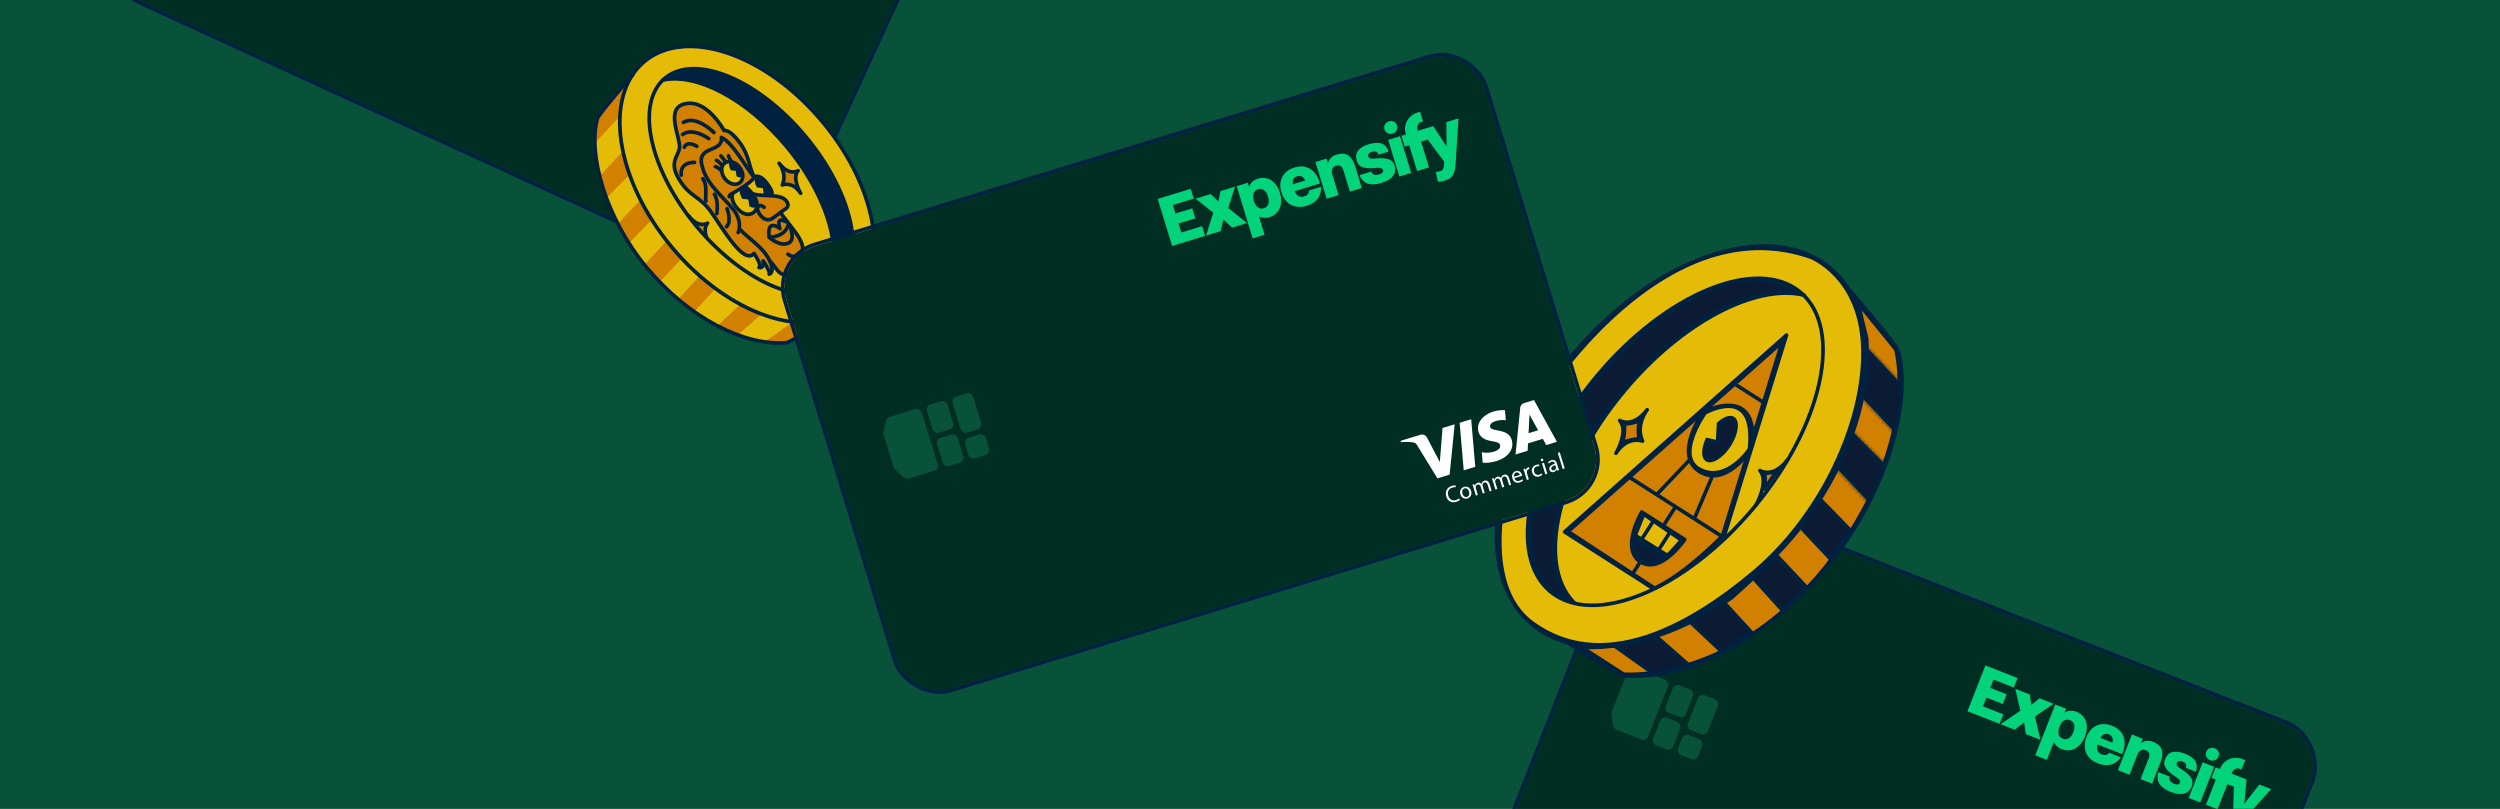<svg width="680" height="220" viewBox="0 0 680 220" fill="none" xmlns="http://www.w3.org/2000/svg">
<rect x="0" y="0" width="680" height="220" fill="#808080" stroke="none"/>
<g clip-path="url(#clip0_4278_11918)">
<rect width="680" height="220" fill="#085239"/>
<g clip-path="url(#clip1_4278_11918)">
<rect x="79.898" y="-119.031" width="198.44" height="125.84" rx="11.673" transform="rotate(24.653 79.898 -119.031)" fill="#002E22"/>
<g clip-path="url(#clip2_4278_11918)">
<path d="M192.614 39.634L184.853 50.036L181.869 48.667L189.631 38.264L192.614 39.634ZM201.751 52.844L205.31 49.233L204.226 53.98L201.751 52.844ZM203.205 58.459L205.965 59.725L208.851 47.085L206.302 45.916C205.731 45.653 205.094 45.764 204.644 46.179L195.262 54.813L198.394 56.251L199.807 54.815L203.635 56.572L203.205 58.459ZM197.145 51.118C198.555 48.08 194.409 45.974 195.063 44.627C195.261 44.217 195.858 43.958 196.771 44.241C197.225 44.382 198.422 44.879 199.477 46.108L201.123 43.903C200.526 43.312 199.716 42.637 198.567 42.11C195.618 40.757 192.822 41.372 191.774 43.609C190.993 45.261 192.069 46.876 192.946 47.947C193.849 49.046 194.072 49.587 193.836 50.091C193.473 50.861 192.397 50.78 191.533 50.4C190.021 49.736 189.347 48.907 188.801 48.265L187.101 50.544C187.651 51.184 188.809 52.053 190.139 52.681C193.272 54.119 196.034 53.511 197.145 51.118ZM188.351 37.677L178.222 46.993L175.067 45.545L176.913 35.248C177.029 34.614 176.999 34.349 176.669 33.908C176.131 33.19 175.114 32.282 174.175 31.577L174.4 31.274L179.478 33.605C180.125 33.902 180.509 34.599 180.314 35.412L178.507 42.664L185.215 36.238L188.351 37.677L188.351 37.677Z" fill="white"/>
<path d="M175.759 53.999C175.534 54.009 175.109 53.928 174.628 53.708C173.513 53.196 173.004 52.109 173.602 50.807C174.172 49.563 175.394 49.115 176.62 49.678C177.107 49.901 177.375 50.152 177.478 50.284L177.158 50.642C177.013 50.462 176.77 50.265 176.441 50.114C175.514 49.689 174.626 49.999 174.149 51.037C173.702 52.011 173.977 52.883 174.933 53.322C175.25 53.467 175.597 53.548 175.848 53.543L175.759 53.999Z" fill="white"/>
<path d="M177.384 53.183C177.099 53.804 177.235 54.435 177.74 54.666C178.233 54.893 178.815 54.599 179.109 53.959C179.329 53.478 179.366 52.763 178.756 52.483C178.151 52.206 177.629 52.649 177.384 53.183ZM179.645 54.184C179.163 55.235 178.219 55.356 177.539 55.043C176.776 54.693 176.436 53.855 176.848 52.958C177.281 52.013 178.165 51.744 178.945 52.102C179.761 52.476 180.041 53.322 179.645 54.184Z" fill="white"/>
<path d="M180.731 53.923C180.869 53.624 180.964 53.384 181.06 53.144L181.512 53.351L181.323 53.825L181.341 53.833C181.623 53.636 182.002 53.505 182.478 53.723C182.859 53.898 183.045 54.267 183.015 54.659L183.026 54.664C183.19 54.54 183.361 54.476 183.519 54.443C183.748 54.391 183.962 54.404 184.232 54.528C184.614 54.703 185.058 55.205 184.606 56.191L183.841 57.857L183.336 57.626L184.072 56.024C184.325 55.472 184.268 55.056 183.857 54.867C183.557 54.73 183.235 54.844 183.028 55.048C182.969 55.113 182.911 55.194 182.868 55.287L182.063 57.041L181.559 56.81L182.34 55.108C182.547 54.657 182.496 54.242 182.103 54.062C181.786 53.916 181.427 54.064 181.226 54.285C181.164 54.342 181.109 54.43 181.069 54.518L180.286 56.226L179.781 55.994L180.731 53.923L180.731 53.923Z" fill="white"/>
<path d="M185.772 56.236C185.909 55.937 186.005 55.697 186.101 55.457L186.553 55.664L186.364 56.138L186.381 56.147C186.663 55.95 187.043 55.819 187.518 56.037C187.9 56.212 188.085 56.581 188.055 56.972L188.067 56.977C188.23 56.853 188.402 56.79 188.559 56.756C188.788 56.704 189.003 56.718 189.273 56.842C189.654 57.017 190.098 57.519 189.646 58.504L188.881 60.171L188.377 59.939L189.112 58.337C189.365 57.786 189.308 57.369 188.897 57.18C188.598 57.043 188.275 57.158 188.068 57.361C188.01 57.427 187.952 57.507 187.909 57.601L187.104 59.355L186.599 59.123L187.38 57.422C187.587 56.97 187.536 56.555 187.143 56.375C186.826 56.23 186.467 56.377 186.266 56.598C186.204 56.655 186.15 56.744 186.11 56.831L185.326 58.539L184.821 58.307L185.772 56.236Z" fill="white"/>
<path d="M192.441 59.752C192.595 59.431 192.689 58.857 192.107 58.59C191.579 58.348 191.138 58.721 190.933 59.06L192.441 59.752ZM190.757 59.426C190.449 60.13 190.757 60.619 191.279 60.859C191.649 61.029 191.907 61.069 192.132 61.074L192.056 61.486C191.837 61.485 191.474 61.439 191.022 61.232C190.149 60.831 189.893 60.01 190.286 59.153C190.679 58.297 191.491 57.86 192.318 58.24C193.251 58.667 193.12 59.588 192.881 60.11C192.832 60.216 192.791 60.289 192.753 60.342L190.757 59.426Z" fill="white"/>
<path d="M193.844 60.083C193.998 59.749 194.124 59.459 194.228 59.187L194.68 59.394L194.444 59.968L194.462 59.976C194.766 59.654 195.193 59.559 195.54 59.718C195.592 59.742 195.631 59.767 195.675 59.794L195.451 60.281C195.404 60.245 195.352 60.221 195.281 60.189C194.917 60.022 194.535 60.173 194.287 60.528C194.243 60.593 194.196 60.678 194.159 60.761L193.464 62.274L192.948 62.037L193.844 60.083Z" fill="white"/>
<path d="M197.025 63.788C196.86 63.79 196.515 63.753 196.134 63.578C195.277 63.184 194.986 62.347 195.385 61.479C195.786 60.605 196.678 60.24 197.605 60.666C197.91 60.806 198.145 61.006 198.251 61.147L197.953 61.486C197.86 61.364 197.698 61.206 197.417 61.076C196.765 60.777 196.19 61.103 195.921 61.69C195.619 62.346 195.856 62.946 196.419 63.204C196.712 63.339 196.939 63.357 197.115 63.36L197.025 63.788Z" fill="white"/>
<path d="M197.73 64.232L199.034 61.392L199.55 61.63L198.247 64.469L197.73 64.232L197.73 64.232ZM199.974 60.858C199.894 61.034 199.706 61.118 199.501 61.024C199.313 60.938 199.254 60.74 199.335 60.565C199.416 60.389 199.613 60.301 199.806 60.39C199.994 60.476 200.058 60.676 199.974 60.858Z" fill="white"/>
<path d="M201.412 64.167C200.853 63.897 200.168 63.703 199.915 64.255C199.759 64.595 199.912 64.85 200.17 64.968C200.545 65.14 200.894 65.016 201.086 64.813C201.131 64.763 201.164 64.707 201.185 64.66L201.412 64.167ZM201.558 65.164C201.445 65.411 201.345 65.657 201.286 65.864L200.823 65.651L200.946 65.274L200.928 65.266C200.667 65.417 200.27 65.476 199.866 65.29C199.291 65.026 199.183 64.487 199.372 64.076C199.687 63.39 200.469 63.294 201.564 63.803L201.591 63.744C201.695 63.516 201.827 63.058 201.244 62.797C200.974 62.673 200.664 62.624 200.402 62.667L200.444 62.267C200.746 62.228 201.137 62.287 201.495 62.451C202.363 62.85 202.303 63.539 202.045 64.103L201.558 65.164L201.558 65.164Z" fill="white"/>
<path d="M204.137 62.13L204.653 62.366L202.741 66.532L202.226 66.295L204.137 62.13Z" fill="white"/>
</g>
</g>
<rect x="79.653" y="-119.694" width="199.44" height="126.84" rx="12.173" transform="rotate(24.653 79.653 -119.694)" stroke="#002140"/>
<path d="M178.835 14.614C178.835 14.614 169.117 18.228 168.769 32.113C168.421 45.997 176.636 63.583 189.247 74.227C201.858 84.871 218.057 93.434 231.246 83.945C244.435 74.457 233.909 44.839 228.123 39.402C224.42 34.195 203.827 5.907 178.835 14.614Z" fill="#E4BC07"/>
<path d="M170.706 22.017L162.721 31.851C162.721 31.851 158.21 46.891 172.324 68.065C186.439 89.238 205.068 93.75 214.209 93.287L223.349 87.387C223.349 87.387 210.246 89.672 194.003 78.272C192.282 76.714 183.473 69.03 178.69 61.702C170.073 48.822 168.394 38.099 168.856 29.999C169.291 28.226 170.083 25.064 170.708 22.015L170.706 22.017Z" fill="#D18000"/>
<path d="M192.139 60.807L188.784 60.344L192.145 64.534C192.145 64.534 191.329 63.467 192.139 60.807Z" fill="#D18000"/>
<path d="M216.814 46.661C216.814 46.661 213.922 46.892 212.881 45.388C212.881 45.388 213.692 48.973 212.881 50.132C212.881 50.132 216.004 50.132 217.162 51.521C217.162 51.521 216.006 47.935 216.814 46.661Z" fill="#D18000"/>
<path d="M190.057 51.09C190.057 51.09 194.453 57.8 199.775 55.138C205.097 52.476 198.965 43.916 198.965 43.916C198.965 43.916 188.668 38.016 190.057 51.09Z" fill="#E4BC07"/>
<path d="M202.669 67.98C202.669 67.98 204.983 70.758 205.791 71.336L212.269 67.287L210.418 62.658L202.666 67.98H202.669Z" fill="#E4BC07"/>
<path d="M186.821 28.236C186.821 28.236 184.129 28.064 183.698 31.014C183.264 33.964 185 38.91 184.653 40.385C184.305 41.86 183.005 44.637 183.436 45.85C183.868 47.064 185.78 51.058 188.296 52.791C190.812 54.528 193.241 57.478 193.848 58.433C194.455 59.387 199.228 65.983 199.489 66.417C199.489 66.417 203.135 71.018 205.217 69.019L206.692 72.838L207.908 71.797L209.556 74.399C209.556 74.399 209.99 72.751 209.99 71.883C209.99 71.883 212.506 74.833 213.635 74.747C214.763 74.661 218.495 72.838 218.495 71.711C218.495 70.583 217.888 69.108 217.888 69.108C217.888 69.108 219.104 67.027 216.672 63.467C214.242 59.91 212.595 57.826 212.595 57.826C212.595 57.826 215.458 56.265 213.635 54.442C211.813 52.619 209.383 52.967 209.383 52.967L205.044 47.587C205.044 47.587 202.008 36.218 197.06 35.353C197.06 35.353 192.893 28.236 186.821 28.236Z" fill="#D18000"/>
<path d="M200.722 50.23C202.151 49.611 202.722 47.754 201.998 46.083C201.274 44.412 199.528 43.559 198.1 44.178C196.671 44.797 196.1 46.654 196.824 48.325C197.549 49.996 199.294 50.849 200.722 50.23Z" fill="#E4BC07"/>
<path d="M205.389 48.021C205.389 48.021 201.57 51.753 199.402 52.533C199.402 52.533 199.054 55.396 200.705 56.871C202.352 58.346 203.595 59.055 204.957 57.564C206.32 56.074 205.13 53.053 205.13 53.053L208.862 53.139C208.862 53.139 208.948 50.796 208.169 49.928C207.387 49.059 205.391 48.019 205.391 48.019L205.389 48.021Z" fill="#E4BC07"/>
<path d="M208.019 92.96L215.849 87.402L207.281 85.297L200.5 91.265L208.019 92.96Z" fill="#E4BC07"/>
<path d="M195.153 88.608L201.409 82.731L194.58 78.521L188.866 84.756L195.153 88.608Z" fill="#E4BC07"/>
<path d="M180.573 21.93C180.573 21.93 189.136 19.963 201.051 28.293C212.966 36.623 223.728 50.737 226.043 63.233C226.043 63.233 229.629 74.456 222.803 79.893C222.803 79.893 233.562 78.967 231.71 62.653C229.859 46.339 213.662 28.753 200.47 21.927C187.279 15.101 180.571 21.927 180.571 21.927L180.573 21.93Z" fill="#002140"/>
<path d="M161.807 38.886L168.576 31.684C168.576 31.684 168.073 37.955 169.517 41.044C168.842 41.76 162.958 48.024 162.958 48.024" fill="#E4BC07"/>
<path d="M167.954 61.008L174.223 54.337L171.361 47.401L164.831 53.971" fill="#E4BC07"/>
<path d="M175.248 72.032L181.475 65.402L177.074 59.975L170.985 66.202L175.248 72.032Z" fill="#E4BC07"/>
<path d="M184.285 81.659L190.29 75.008L185.25 70.489L179.19 76.935L184.285 81.659Z" fill="#E4BC07"/>
<path d="M201.322 62.439C203.535 64.85 207.45 67.136 209.226 70.664C211.001 74.192 209.223 74.576 209.223 74.576C209.615 73.886 207.562 70.959 207.562 70.959C208.091 73.096 206.464 72.777 206.464 72.777C207.337 72.11 205.093 68.938 205.093 68.938C202.287 72.257 196.549 61.984 193.364 57.577C190.178 53.17 187.715 53.685 184.786 48.892C181.854 44.095 184.406 42.73 184.822 40.264C185.238 37.797 180.967 29.92 185.785 28.385C192.048 26.332 196.936 35.496 196.936 35.496C196.936 35.496 198.383 34.975 201.155 38.721C203.927 42.466 203.548 45.102 205.156 48.17C204.053 47.45 199.465 38.742 196.23 37.403C196.662 41.762 189.124 39.317 191.06 45.463C192.32 50.364 197.023 53.803 199.57 57.135C202.117 60.467 200.786 63.242 200.786 63.242" stroke="#002140" stroke-linecap="round" stroke-linejoin="round"/>
<path d="M212.431 58.048C212.431 58.048 215.637 62.243 216.157 62.921C216.678 63.598 219.696 67.547 217.601 69.148C216.759 69.794 215.574 70.113 214.311 69.124" stroke="#002140" stroke-linecap="round" stroke-linejoin="round"/>
<path d="M209.602 71.159C209.602 71.159 210.387 72.124 210.999 72.924C211.611 73.727 213.036 76.253 216.729 73.429C218.91 71.76 218.827 70.748 217.6 69.145" stroke="#002140" stroke-linecap="round" stroke-linejoin="round"/>
<path d="M214.102 60.29C213.581 60.395 212.566 59.607 212.13 59.942C211.693 60.277 211.834 61.242 212.137 62.183C212.137 62.183 210.639 60.886 209.718 61.49C208.798 62.094 209.25 64.195 209.19 64.535C209.19 64.535 212.441 67.521 214.805 65.91C216.026 64.977 215.239 62.743 214.92 61.422" stroke="#002140" stroke-linecap="round" stroke-linejoin="round"/>
<path d="M209.457 64.523C209.457 64.523 213.746 64.468 214.466 60.888" stroke="#002140" stroke-linecap="round" stroke-linejoin="round"/>
<path d="M198.341 53.48C198.341 53.48 198.386 53.056 198.838 52.805C199.293 52.556 204.453 49.782 205.154 48.17C205.154 48.17 206.425 47.001 208.596 49.839C210.767 52.677 209.734 53.074 209.734 53.074" stroke="#002140" stroke-linecap="round" stroke-linejoin="round"/>
<path d="M199.23 52.896C199.23 52.896 198.683 54.29 200.192 56.265C201.701 58.239 203.592 58.843 204.931 57.821C206.267 56.798 206.343 54.787 204.633 52.671C207.421 53.665 212.254 52.512 213.904 54.672C214.989 56.089 213.684 56.795 213.684 56.795C213.684 56.795 211.718 58.203 210.496 59.136C208.519 60.648 207.188 59.026 206.764 58.472C206.341 57.917 205.647 56.589 206.317 56.079C206.987 55.569 207.839 56.382 207.839 56.382" stroke="#002140" stroke-linecap="round" stroke-linejoin="round"/>
<path d="M204.635 52.671C204.635 52.671 203.267 50.882 202.501 50.785" stroke="#002140" stroke-linecap="round" stroke-linejoin="round"/>
<path d="M201.214 49.716C202.326 48.865 202.31 46.974 201.177 45.493C200.045 44.012 198.224 43.501 197.111 44.352C195.998 45.203 196.015 47.094 197.147 48.575C198.28 50.056 200.101 50.567 201.214 49.716Z" stroke="#002140" stroke-linecap="round" stroke-linejoin="round"/>
<path d="M196.236 46.389C196.236 46.389 195.03 45.356 194.581 45.309" stroke="#002140" stroke-linecap="round" stroke-linejoin="round"/>
<path d="M196.313 44.864C196.313 44.864 195.435 43.776 194.862 43.629" stroke="#002140" stroke-linecap="round" stroke-linejoin="round"/>
<path d="M197.248 43.857C197.248 43.857 196.429 42.725 196.087 42.4" stroke="#002140" stroke-linecap="round" stroke-linejoin="round"/>
<path d="M198.786 43.756C198.786 43.756 198.278 42.971 198.15 42.383" stroke="#002140" stroke-linecap="round" stroke-linejoin="round"/>
<path d="M205.591 48.251C205.044 48.67 205.201 49.818 205.902 50.99L207.484 51.175L207.764 52.951C208.397 53.338 208.991 53.443 209.352 53.168C209.993 52.679 209.668 51.181 208.63 49.823C207.592 48.466 206.232 47.762 205.591 48.251Z" fill="#002140"/>
<path d="M198.552 44.056C198.099 44.401 198.23 45.353 198.808 46.321L200.116 46.475L200.349 47.945C200.872 48.267 201.363 48.353 201.661 48.123C202.192 47.718 201.923 46.478 201.065 45.356C200.205 44.231 199.08 43.651 198.552 44.056Z" fill="#002140"/>
<path d="M201.577 51.226C201.009 51.66 201.171 52.852 201.898 54.069L203.541 54.262L203.831 56.106C204.488 56.509 205.102 56.618 205.479 56.331C206.143 55.824 205.808 54.267 204.731 52.86C203.653 51.451 202.241 50.721 201.577 51.228V51.226Z" fill="#002140"/>
<path d="M194.175 36.042C194.175 36.042 189.402 31.188 185.892 33.286" stroke="#002140" stroke-linecap="round" stroke-linejoin="round"/>
<path d="M192.769 37.701C192.769 37.701 188.465 34.541 185.656 36.592" stroke="#002140" stroke-linecap="round" stroke-linejoin="round"/>
<path d="M189.53 39.79C189.53 39.79 186.969 38.132 186.13 40.044" stroke="#002140" stroke-linecap="round" stroke-linejoin="round"/>
<path d="M188.915 44.168C188.915 44.168 184.898 43.917 185.291 47.623" stroke="#002140" stroke-linecap="round" stroke-linejoin="round"/>
<path d="M191.158 48.609C192.602 50.438 191.684 53.877 192.029 54.687" stroke="#002140" stroke-linecap="round" stroke-linejoin="round"/>
<path d="M194.311 52.849C194.311 52.849 195.483 54.201 194.97 58.111" stroke="#002140" stroke-linecap="round" stroke-linejoin="round"/>
<path d="M197.761 56.756C197.761 56.756 199.105 60.321 197.601 61.668" stroke="#002140" stroke-linecap="round" stroke-linejoin="round"/>
<path d="M231.166 83.631C242.462 74.193 239.107 51.567 223.672 33.094C208.238 14.622 186.568 7.298 175.272 16.736C163.976 26.174 167.332 48.8 182.766 67.272C198.201 85.745 219.871 93.069 231.166 83.631Z" stroke="#002140" stroke-linecap="round" stroke-linejoin="round"/>
<path d="M227.772 77.431C235.92 70.623 232.022 52.533 219.064 37.025C206.107 21.517 188.998 14.465 180.85 21.273C172.702 28.081 176.6 46.171 189.558 61.679C202.515 77.186 219.624 84.239 227.772 77.431Z" stroke="#002140" stroke-linecap="round" stroke-linejoin="round"/>
<path d="M180.203 21.814C189.174 19.708 202.985 26.767 213.865 39.788C226.429 54.824 230.477 72.286 223.285 79.541" stroke="#002140" stroke-linecap="round" stroke-linejoin="round"/>
<path d="M172.154 20.255C172.154 20.255 162.608 31.362 162.519 32.199C159.833 41.687 164.587 59.223 175.948 72.817C187.424 86.55 202.345 94.121 213.889 93.222" stroke="#002140" stroke-linecap="round" stroke-linejoin="round"/>
<path d="M224.493 87.033C224.493 87.033 214.853 93.135 213.98 93.2" stroke="#002140" stroke-linecap="round" stroke-linejoin="round"/>
<path d="M211.921 44.417C211.921 44.417 214.175 47.218 212.786 50.304C212.786 50.304 215.595 49.179 217.774 52.577C217.774 52.577 215.318 48.45 217.086 46.42C217.086 46.42 214.664 48.01 211.921 44.417V44.417Z" stroke="#002140" stroke-linecap="round" stroke-linejoin="round"/>
<path d="M192.147 64.534C191.754 63.247 191.582 61.709 192.466 60.694C192.466 60.694 190.044 62.285 187.301 58.691" stroke="#002140" stroke-linecap="round" stroke-linejoin="round"/>
<g clip-path="url(#clip3_4278_11918)">
<rect x="448.08" y="128.915" width="198.44" height="125.84" rx="11.673" transform="rotate(21.398 448.08 128.915)" fill="#002E22"/>
<path d="M535.149 193.46L543.891 196.886L544.902 194.306L539.373 192.14L540.311 189.748L544.76 191.492L545.795 188.851L541.346 187.107L542.234 184.841L547.762 187.008L548.773 184.428L540.031 181.003L535.149 193.46Z" fill="#03D47C"/>
<path d="M558.586 191.442L554.738 189.934L552.538 191.771L552.108 188.904L548.153 187.354L549.54 193.316L544.135 196.981L547.983 198.489L550.546 196.477L551.04 199.687L554.995 201.237L553.517 194.874L558.586 191.442Z" fill="#03D47C"/>
<path d="M564.741 193.581C563.679 193.165 562.586 193.236 561.575 193.792L561.975 192.77L559.026 191.614L553.603 205.452L556.749 206.685L558.651 201.83C558.991 202.643 559.71 203.355 560.732 203.756C563.307 204.765 565.875 203.482 567.092 200.375C568.309 197.269 567.396 194.622 564.742 193.582L564.741 193.581ZM561.072 200.919C559.892 200.457 559.547 199.256 560.171 197.663C560.795 196.071 561.864 195.424 563.044 195.886C564.224 196.349 564.577 197.53 563.945 199.142C563.314 200.754 562.252 201.381 561.072 200.919Z" fill="#03D47C"/>
<path d="M571.605 205.182C570.642 204.805 570.13 203.969 570.508 202.485L577.212 205.112L577.374 204.699C578.56 201.672 577.778 198.69 574.494 197.403C572.175 196.494 569.007 196.704 567.505 200.537C566.288 203.643 567.516 206.414 570.622 207.631C572.47 208.355 575.033 208.588 576.884 206.003L573.698 204.755C573.352 205.231 572.723 205.62 571.603 205.181L571.605 205.182ZM573.586 199.722C574.49 200.077 574.899 200.827 574.559 201.985L571.275 200.698C571.996 199.552 572.838 199.429 573.586 199.722Z" fill="#03D47C"/>
<path d="M585.602 201.756C584.521 201.332 583.372 201.427 582.39 202.084L582.837 200.943L579.887 199.788L576.082 209.5L579.227 210.732L581.346 205.326C581.854 204.03 582.754 203.702 583.618 204.041C584.543 204.403 584.938 205.012 584.361 206.486L582.235 211.911L585.381 213.144L587.599 207.482C588.801 204.416 588.039 202.711 585.602 201.756Z" fill="#03D47C"/>
<path d="M602.397 203.518C601.436 203.141 600.472 203.578 600.119 204.48C599.765 205.382 600.167 206.378 601.129 206.755C602.091 207.132 603.081 206.683 603.435 205.78C603.789 204.876 603.379 203.902 602.397 203.518Z" fill="#03D47C"/>
<path d="M602.259 208.577L599.119 207.347L595.322 217.037L598.461 218.268L602.259 208.577Z" fill="#03D47C"/>
<path d="M593.559 209.368L592.843 208.882C592.087 208.38 591.933 207.906 592.08 207.53C592.29 206.994 592.877 206.826 593.605 207.112C594.529 207.474 594.903 207.967 594.554 208.858L597.264 209.92C598 207.855 597.281 206.183 594.272 205.004C591.676 203.987 589.745 204.342 588.898 206.504C588.23 208.209 589.075 209.432 591.476 211.061L592.193 211.547C592.949 212.048 593.093 212.548 592.945 212.924C592.736 213.459 592.17 213.513 591.345 213.19C590.263 212.766 589.927 212.176 590.14 211.23L587.073 210.028C586.333 212.438 587.506 214.247 590.357 215.365C593.208 216.482 595.291 216.085 596.138 213.924C596.806 212.217 595.961 210.995 593.56 209.367L593.559 209.368Z" fill="#03D47C"/>
<path d="M614.544 213.392L610.457 218.624L611.051 212.023L606.978 210.427L607.098 210.122C607.409 209.329 608.31 208.766 609.229 209.126L609.678 209.302L610.683 206.737L610.038 206.484C607.325 205.491 604.812 206.689 603.878 209.071L603.83 209.194L602.653 208.732L601.532 211.593L602.709 212.054L600.033 218.884L603.173 220.114L605.849 213.284L607.618 213.977L607.393 221.475L606.601 222.341C606.015 222.97 605.597 223.056 604.949 222.802C604.616 222.672 604.282 222.541 603.864 222.218L602.661 224.711C603.079 225.032 603.644 225.322 604.389 225.614C606.273 226.352 607.569 225.933 609.488 223.81L617.743 214.644L614.543 213.39L614.544 213.392Z" fill="#03D47C"/>
<path fill-rule="evenodd" clip-rule="evenodd" d="M454.993 187.258C455.288 186.507 456.134 186.137 456.884 186.431L459.601 187.496C460.352 187.79 460.722 188.637 460.428 189.387L458.564 194.142C458.27 194.892 457.424 195.262 456.673 194.968L453.956 193.903C453.206 193.609 452.836 192.763 453.13 192.013L454.993 187.258ZM441.821 184.881C441.917 184.634 442.079 184.419 442.288 184.258L444.683 182.411C445.089 182.098 445.629 182.021 446.106 182.208L452.809 184.835C453.559 185.129 453.929 185.975 453.635 186.725L448.311 200.311C448.017 201.061 447.171 201.431 446.42 201.137L439.718 198.51C439.241 198.323 438.896 197.9 438.811 197.394L438.309 194.413C438.265 194.152 438.293 193.884 438.389 193.638L441.821 184.881ZM463.677 189.093C462.927 188.799 462.08 189.169 461.786 189.92L459.124 196.712C458.83 197.463 459.2 198.309 459.951 198.603L462.668 199.668C463.418 199.962 464.265 199.592 464.559 198.842L467.22 192.049C467.514 191.299 467.144 190.452 466.394 190.158L463.677 189.093ZM451.533 196.088C451.827 195.338 452.674 194.968 453.424 195.262L456.141 196.327C456.891 196.621 457.261 197.467 456.967 198.218L455.104 202.973C454.81 203.723 453.963 204.093 453.213 203.799L450.496 202.734C449.746 202.44 449.376 201.593 449.67 200.843L451.533 196.088ZM459.418 199.962C458.668 199.668 457.821 200.037 457.527 200.788L456.463 203.505C456.169 204.255 456.538 205.102 457.289 205.396L460.006 206.46C460.756 206.754 461.603 206.385 461.897 205.634L462.961 202.917C463.255 202.167 462.886 201.32 462.135 201.026L459.418 199.962Z" fill="#085239"/>
</g>
<rect x="447.797" y="128.267" width="199.44" height="126.84" rx="12.173" transform="rotate(21.398 447.797 128.267)" stroke="#002140"/>
<path d="M492.46 69.911L492.458 69.91C474.572 63.682 458.229 70.672 445.625 80.245C433.023 89.817 424.252 101.906 421.574 105.67L421.545 105.71L421.509 105.745C419.49 107.642 416.996 111.725 414.69 117.061C412.392 122.378 410.307 128.879 409.078 135.56C407.847 142.245 407.478 149.083 408.591 155.087C409.702 161.087 412.285 166.217 416.931 169.558C426.331 176.321 436.809 176.668 447.25 173.388C457.707 170.104 468.091 163.189 477.211 155.491C495.394 140.144 507.224 114.786 506.724 94.825C506.475 84.887 502.878 78.66 499.373 74.919C497.616 73.044 495.876 71.788 494.579 71.001C493.931 70.608 493.394 70.333 493.022 70.157C492.836 70.069 492.691 70.006 492.594 69.965C492.546 69.945 492.509 69.93 492.486 69.921L492.46 69.911Z" fill="#E4BC07" stroke="#002140"/>
<path d="M431.538 176.093C431.052 176.081 430.614 176.061 430.227 176.038L441.625 183.395C454.757 184.007 481.483 177.485 501.778 147.041C511.964 131.761 515.418 118.712 516.333 109.503C516.79 104.897 516.613 101.248 516.324 98.757C516.179 97.511 516.006 96.554 515.87 95.912C515.802 95.591 515.743 95.349 515.702 95.188C515.687 95.13 515.675 95.083 515.665 95.047L505.461 82.48C506.17 85.739 506.949 88.907 507.491 91.11C507.57 91.43 507.644 91.731 507.712 92.008L507.722 92.053L507.725 92.099C508.402 103.949 505.939 119.603 493.382 138.368C486.867 148.348 475.255 158.76 471.725 161.926C471.473 162.151 471.263 162.34 471.098 162.489L471.075 162.51L471.05 162.528C459.207 170.839 448.497 174.169 440.736 175.418C436.856 176.042 433.714 176.146 431.538 176.093Z" fill="#D18000" stroke="#002140"/>
<path d="M468.5 145.748C468.511 145.737 468.522 145.726 468.531 145.716L484.748 93.011L426.515 144.575L450.061 160.002C454.367 157.997 458.953 154.465 462.503 151.386C464.308 149.821 465.837 148.381 466.914 147.332C467.453 146.808 467.878 146.382 468.168 146.087C468.314 145.94 468.425 145.826 468.5 145.748Z" fill="#D18000" stroke="#002140"/>
<path d="M482.952 128.634C483.025 128.533 483.094 128.437 483.159 128.346L479.996 128.782C480.281 130.235 480.046 131.846 479.674 133.245C480.088 132.658 480.522 132.045 480.947 131.447C481.694 130.394 482.417 129.383 482.952 128.634Z" fill="#D18000" stroke="#002140"/>
<path d="M445.904 114.298C445.091 114.795 444.135 115.041 443.322 115.166C442.709 115.259 442.141 115.289 441.715 115.294C441.828 115.72 441.872 116.188 441.877 116.652C441.885 117.442 441.78 118.299 441.641 119.08C441.55 119.588 441.444 120.07 441.342 120.489C442.213 120.008 443.229 119.732 444.098 119.569C444.793 119.439 445.432 119.374 445.896 119.342C445.896 119.342 445.896 119.342 445.896 119.342C445.771 118.944 445.703 118.503 445.67 118.063C445.612 117.3 445.651 116.461 445.726 115.691C445.775 115.191 445.839 114.714 445.904 114.298Z" fill="#D18000" stroke="#002140"/>
<path d="M463.844 112.27C463.822 112.282 463.802 112.293 463.785 112.302C463.776 112.315 463.766 112.329 463.755 112.344C463.694 112.433 463.604 112.566 463.492 112.736C463.268 113.076 462.956 113.569 462.605 114.172C461.901 115.38 461.047 117.022 460.432 118.774C459.814 120.534 459.455 122.358 459.689 123.948C459.919 125.505 460.718 126.858 462.49 127.744C466.1 129.55 469.412 128.205 471.902 126.307C473.143 125.36 474.155 124.293 474.858 123.459C475.209 123.043 475.481 122.687 475.665 122.437C475.756 122.311 475.826 122.213 475.872 122.146C475.872 122.146 475.872 122.145 475.873 122.145C476.348 117.523 475.785 114.669 474.759 112.956C473.745 111.263 472.236 110.619 470.621 110.511C468.983 110.403 467.257 110.853 465.916 111.349C465.251 111.595 464.691 111.848 464.298 112.039C464.102 112.135 463.948 112.215 463.844 112.27Z" fill="#E4BC07" stroke="#002140"/>
<path d="M457.151 147.133C457.218 147.054 457.281 146.98 457.338 146.913L447.071 139.864L444.773 145.608L453.511 151.068C453.747 150.864 454.048 150.571 454.389 150.219C454.861 149.731 455.385 149.155 455.876 148.602C456.365 148.049 456.819 147.522 457.151 147.133Z" fill="#E4BC07" stroke="#002140"/>
<path d="M488.394 79.325C488.278 79.246 488.154 79.164 488.023 79.08C486.85 78.331 485.084 77.427 482.731 76.824C478.038 75.62 470.95 75.598 461.488 80.495C451.997 85.407 441.397 94.206 432.836 104.729C424.272 115.257 417.792 127.455 416.464 139.151C415.135 150.86 418.337 156.937 421.758 160.096C423.479 161.686 425.281 162.562 426.652 163.04C426.828 163.101 426.997 163.156 427.157 163.205C423.221 159.172 422.265 153.659 422.322 149.052C422.354 146.486 422.7 144.173 423.037 142.503C423.205 141.668 423.372 140.991 423.497 140.522C423.56 140.288 423.612 140.105 423.649 139.98C423.667 139.918 423.682 139.87 423.692 139.837L423.698 139.816C427.097 121.539 442.792 100.987 460.134 88.867C468.836 82.784 476.331 80.448 481.669 79.64C484.337 79.236 486.463 79.214 487.929 79.295C488.092 79.304 488.247 79.314 488.394 79.325Z" fill="#0B1B34" stroke="#002140"/>
<path d="M444.531 146.745C444.527 146.766 444.524 146.789 444.52 146.811C444.445 147.28 444.378 147.922 444.408 148.618C444.468 150.013 444.905 151.525 446.309 152.408C448.42 153.276 450.06 153.003 451.168 152.534C451.716 152.302 452.141 152.019 452.431 151.791L444.531 146.745Z" fill="#0B1B34" stroke="#002140"/>
<mask id="path-73-inside-1_4278_11918" fill="white">
<path d="M517.318 104.634L507.504 94.191C507.504 94.191 508.232 103.284 506.139 107.762C507.118 108.801 515.649 117.883 515.649 117.883"/>
</mask>
<path d="M517.318 104.634L507.504 94.191C507.504 94.191 508.232 103.284 506.139 107.762C507.118 108.801 515.649 117.883 515.649 117.883" fill="#0B1B34"/>
<path d="M507.504 94.191L506.508 94.271L506.28 91.428L508.233 93.506L507.504 94.191ZM506.139 107.762L505.411 108.448L504.946 107.954L505.233 107.339L506.139 107.762ZM516.589 105.319L506.776 94.876L508.233 93.506L518.047 103.949L516.589 105.319ZM507.504 94.191C508.501 94.111 508.501 94.112 508.501 94.112C508.501 94.112 508.501 94.112 508.501 94.112C508.501 94.113 508.501 94.113 508.501 94.114C508.501 94.115 508.502 94.118 508.502 94.12C508.502 94.125 508.503 94.132 508.504 94.142C508.505 94.161 508.507 94.188 508.509 94.223C508.515 94.294 508.522 94.397 508.53 94.529C508.546 94.793 508.567 95.174 508.585 95.643C508.621 96.582 508.647 97.881 508.606 99.326C508.527 102.163 508.187 105.742 507.045 108.186L505.233 107.339C506.184 105.304 506.528 102.098 506.607 99.269C506.646 97.88 506.621 96.627 506.586 95.72C506.569 95.268 506.549 94.903 506.533 94.652C506.526 94.527 506.519 94.43 506.515 94.365C506.512 94.333 506.51 94.309 506.509 94.293C506.509 94.285 506.508 94.279 506.508 94.275C506.508 94.274 506.508 94.272 506.508 94.272C506.508 94.271 506.508 94.271 506.508 94.271C506.508 94.271 506.508 94.271 506.508 94.271C506.508 94.271 506.508 94.271 507.504 94.191ZM506.867 107.077C507.357 107.597 509.735 110.128 511.99 112.528C513.118 113.728 514.215 114.896 515.03 115.763C515.437 116.197 515.775 116.556 516.01 116.806C516.127 116.931 516.219 117.029 516.282 117.096C516.314 117.13 516.338 117.155 516.354 117.172C516.362 117.181 516.368 117.188 516.372 117.192C516.374 117.194 516.376 117.196 516.377 117.197C516.377 117.197 516.378 117.198 516.378 117.198C516.378 117.198 516.378 117.198 516.378 117.198C516.378 117.198 516.378 117.198 515.649 117.883C514.921 118.568 514.921 118.568 514.92 118.568C514.92 118.568 514.92 118.568 514.92 118.567C514.92 118.567 514.92 118.567 514.919 118.566C514.918 118.565 514.916 118.563 514.914 118.561C514.91 118.557 514.904 118.55 514.896 118.542C514.88 118.525 514.856 118.499 514.825 118.466C514.762 118.399 514.67 118.301 514.552 118.176C514.317 117.925 513.98 117.566 513.572 117.133C512.757 116.265 511.66 115.097 510.532 113.897C508.277 111.497 505.9 108.967 505.411 108.448L506.867 107.077Z" fill="#002140" mask="url(#path-73-inside-1_4278_11918)"/>
<mask id="path-75-inside-2_4278_11918" fill="white">
<path d="M508.406 136.709L499.317 127.036L503.466 116.979L512.934 126.505"/>
</mask>
<path d="M508.406 136.709L499.317 127.036L503.466 116.979L512.934 126.505" fill="#0B1B34"/>
<path d="M499.317 127.036L498.588 127.72L498.147 127.25L498.393 126.654L499.317 127.036ZM503.466 116.979L502.541 116.598L503.115 115.208L504.175 116.275L503.466 116.979ZM507.678 137.394L498.588 127.72L500.046 126.351L509.135 136.024L507.678 137.394ZM498.393 126.654L502.541 116.598L504.39 117.361L500.242 127.417L498.393 126.654ZM504.175 116.275L513.643 125.8L512.225 127.21L502.756 117.684L504.175 116.275Z" fill="#002140" mask="url(#path-75-inside-2_4278_11918)"/>
<path d="M495.216 135.959L489.462 143.056L497.779 151.911L503.355 144.287L495.216 135.959Z" fill="#0B1B34" stroke="#002140"/>
<path d="M491.403 159.777L483.297 151.153L476.727 157.044L484.757 165.939L491.403 159.777Z" fill="#0B1B34" stroke="#002140"/>
<path d="M468.727 163.63L459.731 169.172L468.05 176.987L476.32 171.915L468.727 163.63Z" fill="#0B1B34" stroke="#002140"/>
<path d="M459.48 181.019L450.58 173.186L439.472 175.915L449.752 183.212L459.48 181.019Z" fill="#0B1B34" stroke="#002140"/>
<path d="M449.553 160.015L425.576 144.665L485.94 91.127L468.751 146.572" stroke="#002140" stroke-linecap="round" stroke-linejoin="round"/>
<path d="M462.855 112.221C462.855 112.221 478.296 104.03 476.627 121.17" stroke="#002140" stroke-linecap="round" stroke-linejoin="round"/>
<path d="M476.198 122.296C476.198 122.296 469.441 132.852 462.194 128.211C454.948 123.574 463.518 111.591 463.518 111.591" stroke="#002140" stroke-linecap="round" stroke-linejoin="round"/>
<path d="M467.229 119.629L467.199 120.214L466.627 120.093L464.339 119.61C463.785 120.855 463.499 122.035 463.481 122.996C463.461 124.064 463.767 124.742 464.246 125.048C464.813 125.41 465.753 125.332 466.941 124.61C468.097 123.908 469.342 122.67 470.378 121.052L470.378 121.051C471.413 119.435 472.015 117.785 472.169 116.441C472.327 115.06 472.004 114.175 471.439 113.813L471.439 113.813C471.043 113.559 470.468 113.518 469.725 113.78C469.028 114.026 468.242 114.522 467.454 115.24L467.229 119.629Z" fill="#0B1B34" stroke="#002140"/>
<path d="M468.673 146.105L442.895 129.603" stroke="#002140" stroke-linecap="round" stroke-linejoin="round"/>
<path d="M479.983 109.654L471.326 104.114" stroke="#002140" stroke-linecap="round" stroke-linejoin="round"/>
<path d="M460.909 140.927L465.52 130.063" stroke="#002140" stroke-linecap="round" stroke-linejoin="round"/>
<path d="M450.656 134.487L459.646 125.023" stroke="#002140" stroke-linecap="round" stroke-linejoin="round"/>
<path d="M446.547 139.265L458.241 146.751C458.241 146.751 451.749 156.371 446.198 152.818C440.647 149.265 446.547 139.265 446.547 139.265Z" stroke="#002140" stroke-linecap="round" stroke-linejoin="round"/>
<path d="M444.058 156.1L445.916 153.196" stroke="#002140" stroke-linecap="round" stroke-linejoin="round"/>
<path d="M452.423 143.03L455.385 138.404" stroke="#002140" stroke-linecap="round" stroke-linejoin="round"/>
<path d="M453.228 151.733L444.249 145.985" stroke="#002140" stroke-linecap="round" stroke-linejoin="round"/>
<path d="M450.941 149.898L454.323 144.615" stroke="#002140" stroke-linecap="round" stroke-linejoin="round"/>
<path d="M446.357 146.963L449.736 141.68" stroke="#002140" stroke-linecap="round" stroke-linejoin="round"/>
<path d="M416.747 169.875C400.369 156.191 405.234 123.385 427.613 96.602C449.991 69.818 481.41 59.199 497.788 72.883C514.166 86.567 509.301 119.373 486.922 146.157C464.543 172.94 433.125 183.559 416.747 169.875Z" stroke="#002140" stroke-linecap="round" stroke-linejoin="round"/>
<path d="M421.665 160.889C409.851 151.019 415.504 124.789 434.291 102.305C453.078 79.82 477.884 69.594 489.698 79.465C501.512 89.336 495.859 115.565 477.072 138.05C458.285 160.535 433.478 170.76 421.665 160.889Z" stroke="#002140" stroke-linecap="round" stroke-linejoin="round"/>
<path d="M490.647 80.26C477.641 77.207 457.616 87.442 441.841 106.321C423.625 128.121 417.755 153.44 428.183 163.959" stroke="#002140" stroke-linecap="round" stroke-linejoin="round"/>
<path d="M502.318 77.995C502.318 77.995 516.159 94.099 516.287 95.316C520.182 109.074 513.288 134.498 496.816 154.209C480.177 174.12 458.544 185.098 441.806 183.794" stroke="#002140" stroke-linecap="round" stroke-linejoin="round"/>
<path d="M426.429 174.822C426.429 174.822 440.406 183.668 441.672 183.763" stroke="#002140" stroke-linecap="round" stroke-linejoin="round"/>
<path d="M448.03 111.451C448.03 111.451 444.761 115.512 446.775 119.987C446.775 119.987 442.702 118.356 439.543 123.282C439.543 123.282 443.104 117.298 440.541 114.356C440.541 114.356 444.052 116.661 448.03 111.451Z" stroke="#002140" stroke-linecap="round" stroke-linejoin="round"/>
<path d="M477.649 137.349C477.649 137.349 481.27 130.93 478.706 127.987C478.706 127.987 482.218 130.293 486.196 125.083" stroke="#002140" stroke-linecap="round" stroke-linejoin="round"/>
<g clip-path="url(#clip4_4278_11918)">
<rect x="210.488" y="70.396" width="198.44" height="125.84" rx="11.673" transform="rotate(-17 210.488 70.396)" fill="#002E22"/>
<g clip-path="url(#clip5_4278_11918)">
<path d="M400.159 114.036L401.274 126.967L398.134 127.927L397.02 114.996L400.159 114.036ZM415.766 117.834L416.025 112.771L418.369 117.038L415.766 117.834ZM420.584 121.063L423.488 120.176L417.243 108.813L414.562 109.633C413.96 109.817 413.558 110.323 413.498 110.932L412.226 123.619L415.522 122.611L415.623 120.599L419.651 119.368L420.584 121.063ZM411.178 119.606C410.211 116.399 405.714 117.581 405.307 116.141C405.183 115.702 405.457 115.112 406.327 114.716C406.76 114.52 407.985 114.096 409.59 114.313L409.354 111.571C408.515 111.527 407.461 111.561 406.253 111.931C403.15 112.879 401.47 115.197 402.174 117.566C402.688 119.318 404.565 119.81 405.933 120.028C407.337 120.248 407.864 120.505 408.022 121.038C408.263 121.855 407.405 122.51 406.507 122.8C404.936 123.308 403.881 123.137 403.047 123.02L403.291 125.853C404.127 125.966 405.57 125.845 406.981 125.43C410.278 124.422 411.938 122.132 411.178 119.606ZM395.673 115.408L394.296 129.1L390.977 130.115L385.513 121.194C385.178 120.644 384.979 120.466 384.44 120.356C383.56 120.177 382.197 120.174 381.027 120.271L380.994 119.896L386.337 118.262C387.018 118.054 387.768 118.319 388.163 119.057L391.632 125.676L392.374 116.416L395.673 115.408L395.673 115.408Z" fill="white"/>
<path d="M397.113 135.972C396.951 136.129 396.58 136.351 396.074 136.506C394.901 136.865 393.798 136.391 393.379 135.021C392.979 133.712 393.594 132.565 394.884 132.171C395.396 132.014 395.763 132.024 395.928 132.054L395.926 132.534C395.699 132.496 395.386 132.51 395.04 132.616C394.065 132.914 393.607 133.736 393.941 134.829C394.255 135.854 395.039 136.323 396.046 136.015C396.379 135.913 396.692 135.743 396.876 135.572L397.113 135.972Z" fill="white"/>
<path d="M397.784 134.282C397.984 134.936 398.505 135.317 399.036 135.154C399.555 134.996 399.795 134.39 399.589 133.716C399.434 133.21 398.987 132.652 398.345 132.848C397.709 133.043 397.613 133.72 397.784 134.282ZM400.139 133.528C400.477 134.633 399.853 135.351 399.137 135.57C398.334 135.815 397.523 135.415 397.234 134.471C396.93 133.476 397.412 132.688 398.233 132.437C399.091 132.175 399.862 132.621 400.139 133.528Z" fill="white"/>
<path d="M400.777 132.611C400.681 132.296 400.593 132.053 400.505 131.81L400.981 131.665L401.154 132.144L401.173 132.139C401.253 131.804 401.449 131.454 401.95 131.301C402.351 131.178 402.735 131.331 402.973 131.643L402.985 131.639C403.024 131.438 403.11 131.277 403.205 131.147C403.343 130.956 403.512 130.823 403.796 130.737C404.197 130.614 404.863 130.693 405.18 131.73L405.716 133.484L405.185 133.646L404.67 131.961C404.492 131.381 404.172 131.107 403.74 131.239C403.425 131.335 403.26 131.635 403.241 131.925C403.241 132.013 403.251 132.111 403.281 132.21L403.845 134.056L403.314 134.218L402.767 132.428C402.622 131.952 402.308 131.677 401.894 131.803C401.561 131.905 401.391 132.254 401.387 132.553C401.379 132.637 401.397 132.739 401.425 132.831L401.975 134.628L401.444 134.79L400.778 132.611L400.777 132.611Z" fill="white"/>
<path d="M406.081 130.989C405.985 130.675 405.897 130.431 405.809 130.188L406.284 130.043L406.458 130.523L406.477 130.517C406.557 130.183 406.753 129.832 407.253 129.679C407.655 129.557 408.039 129.709 408.276 130.021L408.288 130.018C408.327 129.816 408.414 129.655 408.509 129.525C408.646 129.334 408.815 129.202 409.1 129.115C409.5 128.992 410.166 129.072 410.483 130.109L411.019 131.862L410.489 132.025L409.974 130.339C409.796 129.759 409.476 129.485 409.044 129.617C408.729 129.714 408.564 130.014 408.545 130.304C408.544 130.391 408.554 130.49 408.585 130.589L409.149 132.434L408.618 132.597L408.07 130.806C407.925 130.331 407.611 130.056 407.198 130.182C406.864 130.284 406.694 130.633 406.691 130.931C406.683 131.015 406.701 131.117 406.729 131.21L407.278 133.006L406.747 133.169L406.081 130.989Z" fill="white"/>
<path d="M413.401 129.184C413.302 128.842 412.991 128.35 412.379 128.537C411.823 128.707 411.742 129.279 411.814 129.669L413.401 129.184ZM411.926 130.059C412.164 130.79 412.719 130.951 413.268 130.783C413.658 130.664 413.877 130.523 414.048 130.376L414.266 130.735C414.101 130.88 413.8 131.087 413.324 131.232C412.405 131.513 411.668 131.07 411.393 130.168C411.117 129.267 411.433 128.401 412.304 128.135C413.285 127.835 413.799 128.61 413.967 129.159C414.001 129.27 414.019 129.352 414.026 129.417L411.926 130.059Z" fill="white"/>
<path d="M414.67 128.499C414.562 128.147 414.464 127.846 414.361 127.574L414.836 127.429L415.041 128.014L415.059 128.008C415.073 127.565 415.329 127.21 415.694 127.099C415.749 127.082 415.794 127.074 415.845 127.066L416.001 127.578C415.942 127.583 415.887 127.6 415.813 127.622C415.43 127.739 415.245 128.106 415.296 128.537C415.306 128.614 415.328 128.709 415.355 128.796L415.841 130.388L415.298 130.554L414.67 128.499Z" fill="white"/>
<path d="M419.508 129.152C419.386 129.264 419.104 129.465 418.703 129.588C417.801 129.864 417.027 129.431 416.748 128.518C416.467 127.598 416.891 126.733 417.866 126.434C418.188 126.336 418.496 126.33 418.669 126.364L418.672 126.816C418.521 126.787 418.295 126.776 417.998 126.866C417.313 127.076 417.1 127.701 417.288 128.319C417.5 129.01 418.075 129.3 418.667 129.119C418.976 129.025 419.157 128.888 419.291 128.773L419.508 129.152Z" fill="white"/>
<path d="M420.33 129.016L419.417 126.028L419.96 125.862L420.874 128.85L420.33 129.016L420.33 129.016ZM419.765 125.003C419.821 125.188 419.737 125.376 419.522 125.442C419.324 125.503 419.149 125.394 419.092 125.209C419.035 125.024 419.124 124.827 419.328 124.765C419.526 124.705 419.706 124.812 419.765 125.003Z" fill="white"/>
<path d="M423.038 126.52C422.441 126.69 421.801 127 421.978 127.58C422.088 127.939 422.371 128.027 422.642 127.944C423.037 127.824 423.215 127.499 423.224 127.22C423.224 127.152 423.211 127.089 423.196 127.039L423.038 126.52ZM423.81 127.169C423.889 127.428 423.979 127.678 424.071 127.872L423.584 128.021L423.426 127.658L423.407 127.663C423.312 127.949 423.055 128.257 422.629 128.387C422.024 128.572 421.585 128.24 421.453 127.808C421.233 127.086 421.753 126.495 422.91 126.148L422.891 126.086C422.817 125.845 422.611 125.416 422.002 125.608C421.718 125.695 421.453 125.864 421.287 126.071L421.052 125.744C421.251 125.514 421.583 125.298 421.96 125.183C422.874 124.904 423.287 125.459 423.468 126.051L423.81 127.169L423.81 127.169Z" fill="white"/>
<path d="M423.72 123.187L424.263 123.021L425.603 127.404L425.06 127.57L423.72 123.187Z" fill="white"/>
</g>
<path d="M318.816 66.9L327.795 64.155L326.985 61.506L321.307 63.242L320.556 60.786L325.125 59.389L324.296 56.676L319.726 58.073L319.015 55.746L324.693 54.01L323.883 51.36L314.904 54.105L318.816 66.9Z" fill="#03D47C"/>
<path d="M335.93 50.762L331.978 51.97L331.395 54.776L329.277 52.796L325.215 54.038L330.005 57.849L328.045 64.079L331.998 62.87L332.757 59.702L335.138 61.91L339.2 60.669L334.09 56.6L335.93 50.762Z" fill="#03D47C"/>
<path d="M342.083 48.615C340.992 48.949 340.18 49.683 339.732 50.747L339.411 49.697L336.382 50.623L340.727 64.836L343.958 63.849L342.434 58.862C343.205 59.289 344.21 59.4 345.26 59.079C347.905 58.27 349.121 55.67 348.146 52.479C347.17 49.289 344.81 47.782 342.084 48.615L342.083 48.615ZM343.765 56.645C342.553 57.015 341.537 56.288 341.037 54.653C340.537 53.017 340.973 51.846 342.185 51.476C343.397 51.105 344.407 51.812 344.913 53.468C345.419 55.123 344.977 56.274 343.765 56.645Z" fill="#03D47C"/>
<path d="M354.668 53.443C353.679 53.746 352.758 53.408 352.132 52.011L359.019 49.906L358.889 49.482C357.938 46.372 355.473 44.521 352.101 45.553C349.718 46.281 347.366 48.413 348.57 52.35C349.545 55.54 352.229 56.949 355.419 55.974C357.317 55.393 359.47 53.984 359.315 50.808L356.043 51.809C356.068 52.397 355.816 53.092 354.666 53.444L354.668 53.443ZM352.829 47.934C353.758 47.65 354.544 47.984 354.997 49.104L351.624 50.135C351.478 48.788 352.061 48.169 352.829 47.934Z" fill="#03D47C"/>
<path d="M363.51 42.065C362.399 42.404 361.558 43.192 361.196 44.317L360.838 43.145L357.808 44.071L360.858 54.047L364.089 53.059L362.391 47.507C361.984 46.175 362.486 45.359 363.374 45.087C364.323 44.797 365.012 45.029 365.474 46.542L367.178 52.114L370.409 51.127L368.631 45.312C367.668 42.163 366.013 41.299 363.51 42.065Z" fill="#03D47C"/>
<path d="M377.766 33.013C376.779 33.315 376.295 34.256 376.578 35.183C376.861 36.109 377.795 36.64 378.783 36.338C379.771 36.036 380.268 35.069 379.985 34.141C379.701 33.214 378.774 32.705 377.766 33.013Z" fill="#03D47C"/>
<path d="M380.8 37.065L377.576 38.051L380.618 48.004L383.843 47.018L380.8 37.065Z" fill="#03D47C"/>
<path d="M374.474 43.088L373.61 43.152C372.706 43.228 372.291 42.953 372.173 42.566C372.005 42.016 372.36 41.52 373.108 41.291C374.057 41.001 374.657 41.155 374.937 42.07L377.72 41.219C377.014 39.143 375.412 38.28 372.321 39.225C369.655 40.04 368.363 41.518 369.042 43.738C369.577 45.489 370.999 45.923 373.892 45.708L374.756 45.644C375.66 45.567 376.083 45.869 376.201 46.256C376.369 46.806 375.959 47.199 375.112 47.458C374.001 47.798 373.371 47.544 372.95 46.671L369.8 47.634C370.717 49.983 372.76 50.672 375.689 49.776C378.617 48.881 380.003 47.277 379.324 45.057C378.788 43.304 377.366 42.871 374.473 43.086L374.474 43.088Z" fill="#03D47C"/>
<path d="M393.419 33.207L393.465 39.846L389.831 34.304L385.648 35.583L385.553 35.27C385.303 34.455 385.66 33.454 386.604 33.165L387.064 33.024L386.259 30.39L385.597 30.592C382.854 31.499 381.628 33.999 382.376 36.446L382.415 36.572L381.206 36.941L382.104 39.879L383.313 39.509L385.458 46.524L388.683 45.538L386.538 38.523L388.354 37.968L392.835 43.983L392.752 45.154C392.684 46.011 392.41 46.339 391.744 46.542C391.402 46.647 391.059 46.752 390.531 46.758L391.137 49.459C391.664 49.451 392.287 49.327 393.052 49.093C394.987 48.502 395.742 47.368 395.927 44.512L396.703 32.202L393.418 33.206L393.419 33.207Z" fill="#03D47C"/>
<path fill-rule="evenodd" clip-rule="evenodd" d="M252.145 111.826C251.909 111.055 252.343 110.24 253.113 110.004L255.904 109.151C256.675 108.915 257.49 109.349 257.726 110.12L259.219 115.003C259.455 115.774 259.021 116.59 258.25 116.825L255.46 117.678C254.689 117.914 253.873 117.48 253.638 116.71L252.145 111.826ZM240.344 118.145C240.267 117.892 240.26 117.623 240.324 117.366L241.053 114.432C241.177 113.934 241.553 113.538 242.043 113.389L248.927 111.284C249.698 111.048 250.514 111.482 250.749 112.253L255.015 126.206C255.251 126.977 254.817 127.793 254.047 128.028L247.162 130.133C246.672 130.283 246.139 130.164 245.758 129.821L243.513 127.797C243.316 127.619 243.172 127.392 243.094 127.139L240.344 118.145ZM260.09 107.871C259.32 108.107 258.886 108.922 259.121 109.693L261.254 116.67C261.49 117.44 262.306 117.874 263.076 117.639L265.867 116.785C266.638 116.55 267.072 115.734 266.836 114.963L264.703 107.987C264.467 107.216 263.652 106.782 262.881 107.018L260.09 107.871ZM254.918 120.896C254.682 120.125 255.116 119.309 255.886 119.074L258.677 118.221C259.448 117.985 260.263 118.419 260.499 119.189L261.992 124.073C262.228 124.844 261.794 125.659 261.023 125.895L258.233 126.748C257.462 126.984 256.646 126.55 256.411 125.779L254.918 120.896ZM263.503 119.034C262.732 119.269 262.299 120.085 262.534 120.856L263.387 123.647C263.623 124.417 264.439 124.851 265.209 124.615L268 123.762C268.771 123.526 269.205 122.711 268.969 121.94L268.116 119.149C267.88 118.379 267.064 117.945 266.294 118.181L263.503 119.034Z" fill="#085239"/>
</g>
<rect x="209.864" y="70.064" width="199.44" height="126.84" rx="12.173" transform="rotate(-17 209.864 70.064)" stroke="#002140"/>
</g>
<defs>
<clipPath id="clip0_4278_11918">
<rect width="680" height="220" fill="white"/>
</clipPath>
<clipPath id="clip1_4278_11918">
<rect x="79.898" y="-119.031" width="198.44" height="125.84" rx="11.673" transform="rotate(24.653 79.898 -119.031)" fill="white"/>
</clipPath>
<clipPath id="clip2_4278_11918">
<rect width="40.855" height="21.157" fill="white" transform="translate(174.379 30.857) rotate(24.653)"/>
</clipPath>
<clipPath id="clip3_4278_11918">
<rect x="448.08" y="128.915" width="198.44" height="125.84" rx="11.673" transform="rotate(21.398 448.08 128.915)" fill="white"/>
</clipPath>
<clipPath id="clip4_4278_11918">
<rect x="210.488" y="70.396" width="198.44" height="125.84" rx="11.673" transform="rotate(-17 210.488 70.396)" fill="white"/>
</clipPath>
<clipPath id="clip5_4278_11918">
<rect width="40.855" height="21.157" fill="white" transform="translate(380.701 119.598) rotate(-17)"/>
</clipPath>
</defs>
</svg>
